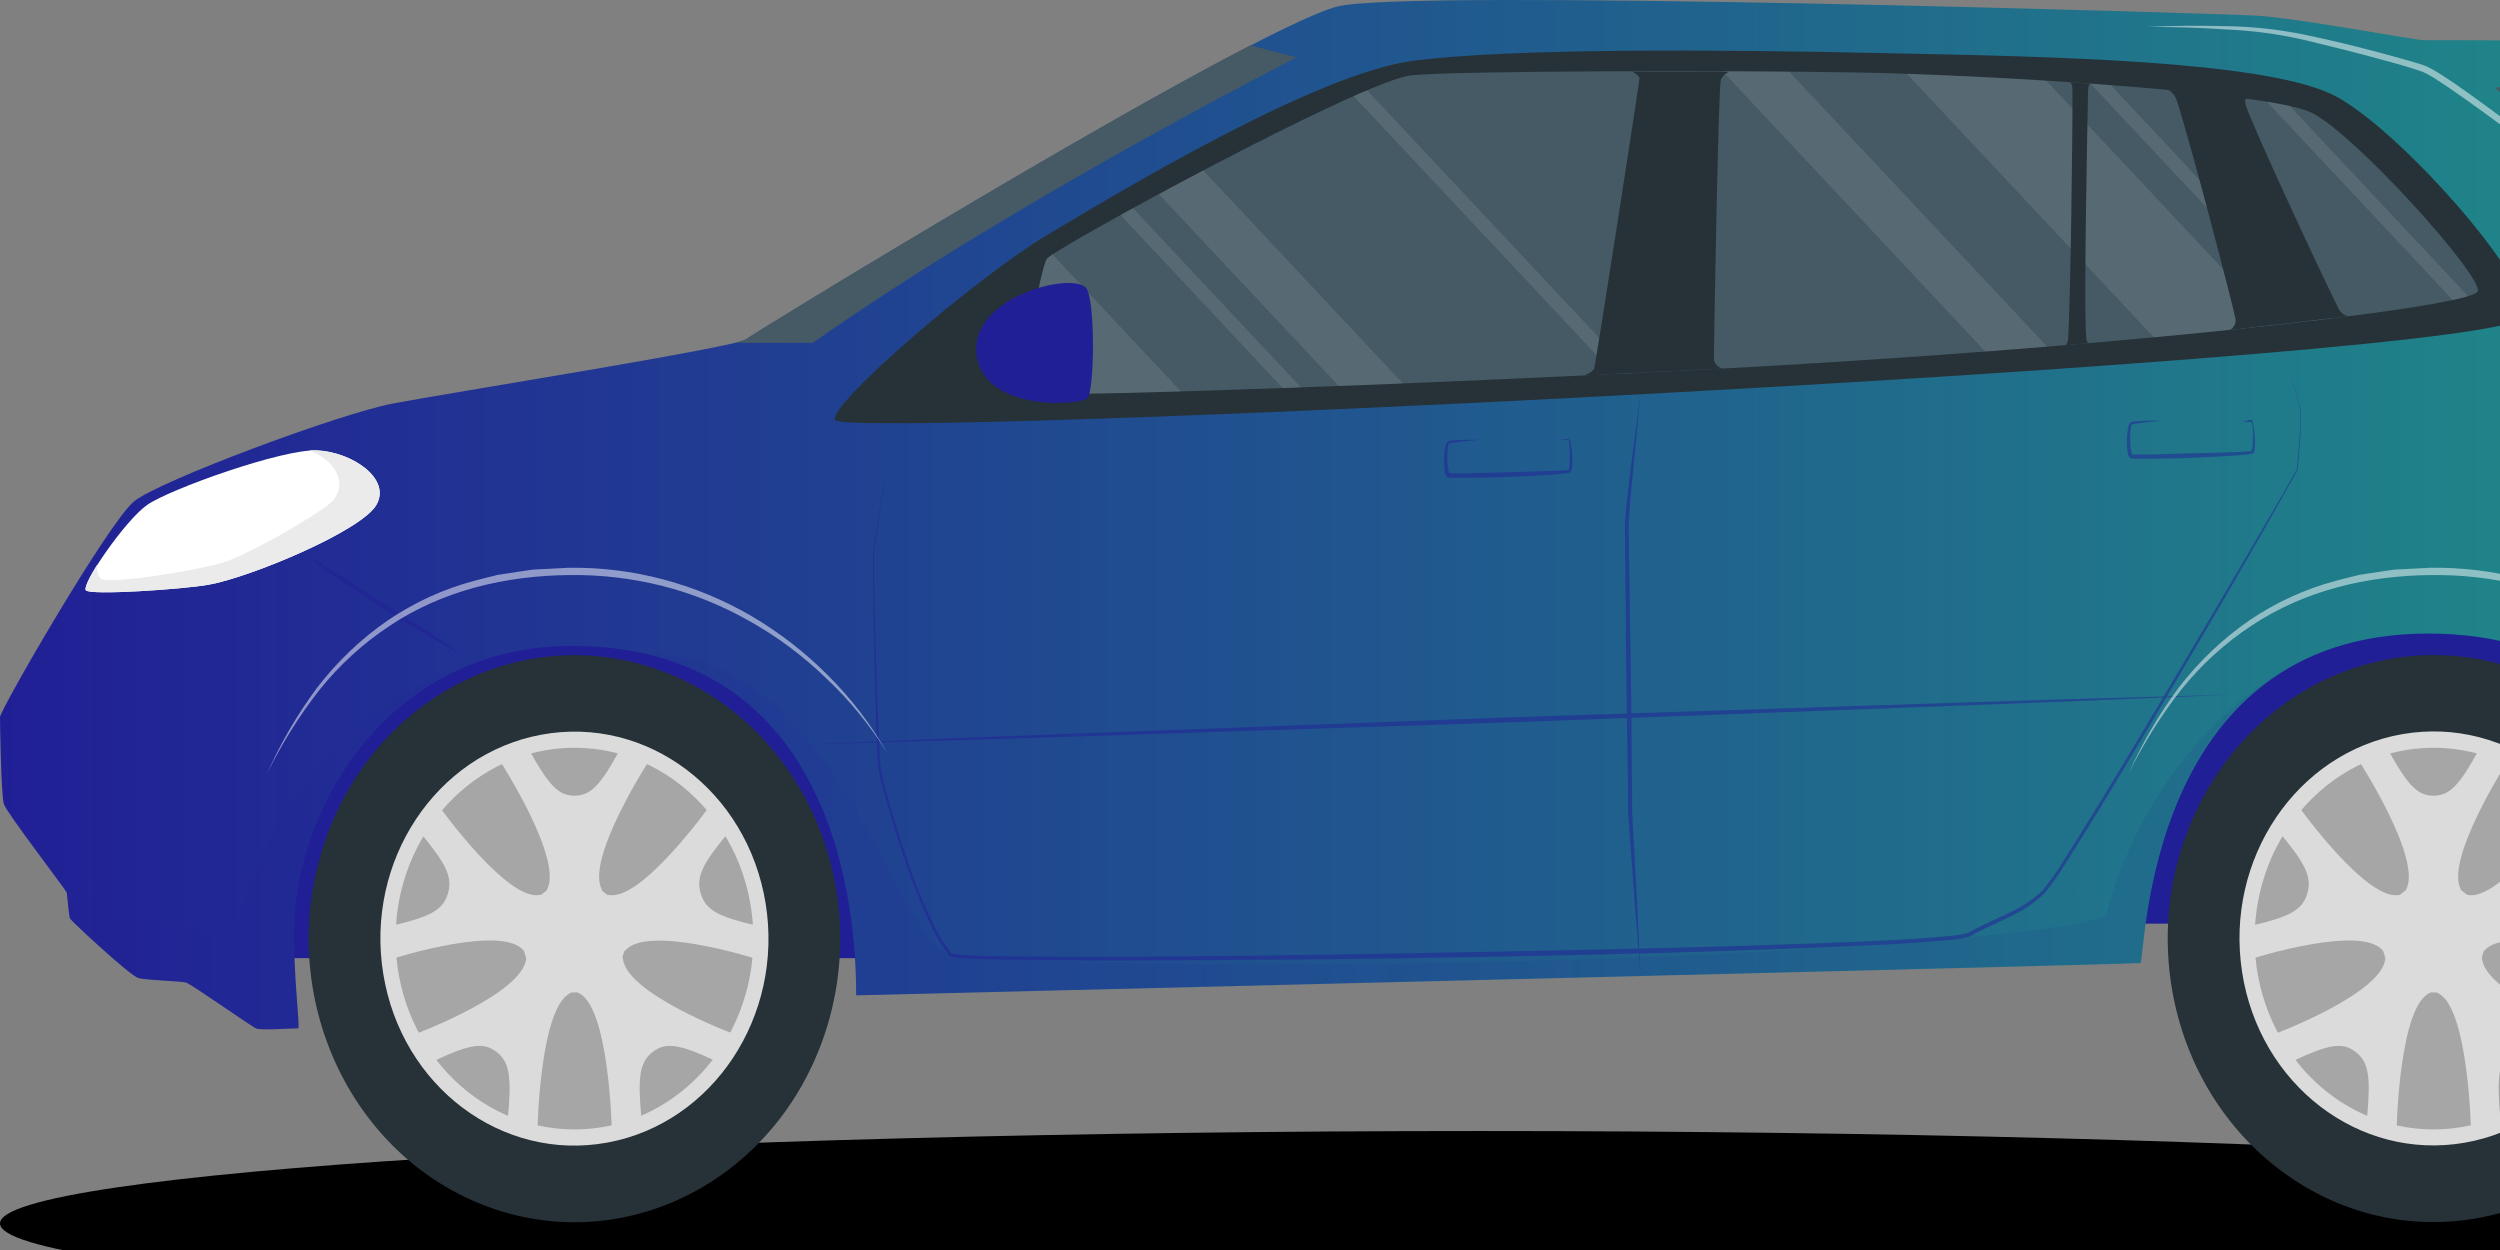 <svg width="76" height="38" viewBox="0 0 76 38" fill="none" xmlns="http://www.w3.org/2000/svg">
<rect x="0" y="0" width="76" height="38" fill="#808080" stroke="none"/>
<path d="M45 40C20.147 40 0 38.743 0 37.192C0 35.641 20.147 34.383 45 34.383C69.853 34.383 90 35.641 90 37.192C90 38.743 69.853 40 45 40Z" fill="black"/>
<path d="M83.574 28.077H64.045C64.045 28.077 66.184 18.344 73.81 18.344C81.436 18.344 83.24 25.903 83.574 28.077Z" fill="#211F96"/>
<path opacity="0.2" d="M83.574 28.077H64.045C64.045 28.077 66.184 18.344 73.81 18.344C81.436 18.344 83.24 25.903 83.574 28.077Z" fill="#211F96"/>
<path d="M26.895 29.127H7.366C7.366 29.127 9.504 19.395 17.13 19.395C24.756 19.395 26.56 26.953 26.895 29.127Z" fill="#211F96"/>
<path opacity="0.2" d="M26.895 29.127H7.366C7.366 29.127 9.504 19.395 17.13 19.395C24.756 19.395 26.56 26.953 26.895 29.127Z" fill="#211F96"/>
<path d="M88.039 10.322C88.458 11.033 89.193 18.849 89.236 19.128C89.28 19.407 89.889 20.596 89.899 20.826C89.909 21.057 90.06 24.578 89.973 24.81C89.777 25.226 89.552 25.626 89.301 26.007C89.193 26.144 86.426 28.687 86.117 28.721C85.809 28.754 82.943 28.777 82.89 28.721C82.837 28.664 82.497 19.26 73.819 19.26C65.142 19.26 65.228 29.245 65.069 29.278C64.91 29.312 26.027 30.259 26.027 30.259C26.027 28.731 25.915 19.636 17.394 19.636C11.844 19.636 9.039 24.517 8.943 28.117C8.904 29.614 9.139 31.262 9.061 31.262C8.803 31.262 7.929 31.331 7.777 31.262C7.626 31.192 5.812 29.918 5.663 29.872C5.513 29.825 4.466 29.802 4.21 29.735C3.955 29.668 2.158 27.991 2.127 27.922C2.095 27.852 2.04 27.192 2.03 27.135C2.021 27.079 0.202 24.707 0.118 24.445C0.033 24.183 0 22.017 0 21.802C0 21.585 3.302 15.872 4.074 15.243C4.847 14.614 10.325 12.576 11.936 12.268C13.548 11.96 22.353 10.559 22.674 10.318C22.994 10.077 38.038 0.883 40.656 0.197C42.771 -0.35 67.26 0.407 68.542 0.472C69.823 0.537 73.371 1.223 73.713 1.223C74.055 1.223 77.988 1.202 78.222 1.315C78.456 1.428 78.222 2.433 77.923 2.615C77.624 2.797 87.314 9.091 88.039 10.322Z" fill="url(#paint0_linear_1414_19785)"/>
<path d="M87.478 9.731C87.386 9.821 85.855 9.861 85.693 9.794C85.532 9.727 75.89 2.875 75.882 2.682C75.882 2.581 77.69 2.607 77.91 2.619C78.13 2.632 87.655 9.559 87.478 9.731Z" fill="#455A64"/>
<path d="M76.738 9.622C76.319 10.939 25.663 13.396 25.386 12.767C25.18 12.293 29.71 8.412 31.829 7.148C33.947 5.884 40.003 2.219 42.991 1.843C45.978 1.468 52.012 1.499 57.28 1.615C62.504 1.718 68.658 1.854 70.841 2.846C72.75 3.711 77.07 8.576 76.738 9.622Z" fill="#263238"/>
<path d="M75.325 8.852C75.197 9.347 64.012 10.63 50.9 11.28C37.788 11.93 31.316 12.033 31.157 11.964C30.998 11.895 31.605 8.169 31.829 7.861C32.053 7.553 41.446 2.424 42.92 2.288C44.394 2.152 52.355 2.135 56.382 2.202C60.409 2.269 68.786 2.785 70.213 3.399C71.467 3.94 75.455 8.358 75.325 8.852Z" fill="#455A64"/>
<g opacity="0.1">
<path d="M57.971 2.244L65.479 10.255C66.819 10.129 68.058 10.004 69.172 9.882L62.208 2.453C60.724 2.359 59.244 2.288 57.971 2.244Z" fill="white"/>
<path d="M31.179 11.174L31.938 11.983C32.699 11.983 34.017 11.956 35.902 11.901L31.995 7.735C31.935 7.77 31.879 7.813 31.828 7.861C31.669 8.081 31.311 10.046 31.179 11.174Z" fill="white"/>
<path d="M52.37 2.168L60.353 10.687C60.994 10.639 61.623 10.591 62.236 10.538L54.39 2.179C53.755 2.173 53.071 2.168 52.37 2.168Z" fill="white"/>
<path d="M35.229 5.9L40.701 11.735L42.647 11.658L36.577 5.179C36.111 5.427 35.661 5.668 35.229 5.9Z" fill="white"/>
<path d="M63.552 2.544L70.309 9.752L70.824 9.689L64.167 2.588L63.552 2.544Z" fill="white"/>
<path d="M34.065 6.536L38.996 11.798L39.551 11.779L34.441 6.328L34.065 6.536Z" fill="white"/>
<path d="M41.15 2.921L49.071 11.368L49.621 11.345L41.563 2.749C41.431 2.797 41.293 2.858 41.15 2.921Z" fill="white"/>
<path d="M68.913 3.093L74.565 9.121C74.762 9.081 74.911 9.041 75.029 9.003L69.609 3.223C69.408 3.179 69.176 3.135 68.913 3.093Z" fill="white"/>
</g>
<path d="M68.307 3.001C68.254 3.001 68.23 3.074 68.275 3.21C68.539 3.986 70.589 8.379 71.102 9.404C71.134 9.458 71.176 9.505 71.226 9.541C71.275 9.577 71.332 9.601 71.391 9.614L67.778 10.033C67.841 10.005 67.893 9.955 67.926 9.892C67.958 9.828 67.969 9.754 67.957 9.683C67.92 9.44 66.581 4.275 66.159 3.007C66.111 2.889 66.025 2.793 65.917 2.737C65.846 2.737 66.534 2.749 67.186 2.82C67.754 2.873 68.307 3.001 68.307 3.001Z" fill="#263238"/>
<path d="M63.547 2.542C63.547 2.542 63.48 2.581 63.478 2.722C63.455 3.936 63.327 10.02 63.437 10.354C63.451 10.398 63.468 10.425 63.49 10.433L62.806 10.492C62.843 10.439 62.864 10.376 62.869 10.31C62.945 9.28 63.014 3.705 63.002 2.674C62.996 2.61 62.974 2.55 62.938 2.5L63.547 2.542Z" fill="#263238"/>
<path d="M52.315 2.418C52.234 2.688 52.102 10.63 52.102 10.888C52.102 11.146 52.376 11.205 52.376 11.205L48.142 11.415C48.142 11.415 48.417 11.333 48.464 11.194C48.512 11.056 49.84 2.493 49.84 2.388C49.84 2.284 49.624 2.179 49.624 2.179H52.572C52.461 2.22 52.368 2.306 52.315 2.418Z" fill="#263238"/>
<path d="M11.443 15.35C10.983 16.145 7.596 17.556 6.333 17.778C5.537 17.916 2.775 18.103 2.614 17.948C2.453 17.793 3.793 15.828 4.473 15.35C5.153 14.872 8.601 13.639 9.65 13.692C10.7 13.744 11.907 14.545 11.443 15.35Z" fill="white"/>
<path d="M2.612 17.948C2.774 18.103 5.533 17.916 6.331 17.778C7.597 17.556 10.983 16.145 11.441 15.348C11.899 14.551 10.689 13.744 9.647 13.692C9.566 13.687 9.484 13.687 9.403 13.692C10.374 14.073 10.573 14.883 9.981 15.344C9.389 15.805 7.497 16.887 6.74 17.113C5.983 17.34 3.291 17.784 3.057 17.585C3.011 17.528 2.978 17.46 2.96 17.388C2.942 17.315 2.94 17.239 2.952 17.166C2.699 17.573 2.552 17.891 2.612 17.948Z" fill="#EBEBEB"/>
<g opacity="0.5">
<path d="M49.869 11.987L49.58 14.174L49.454 15.27C49.437 15.453 49.417 15.635 49.403 15.822C49.39 16.008 49.403 16.189 49.403 16.373L49.441 20.791L49.476 23.001L49.492 24.106V24.657L49.531 25.209L49.692 27.404L49.869 29.607L49.765 27.404L49.645 25.2L49.616 24.651V24.097L49.606 22.994L49.584 20.789L49.513 16.386C49.513 16.203 49.5 16.017 49.513 15.836C49.527 15.656 49.537 15.472 49.553 15.287L49.657 14.191L49.869 11.987Z" fill="#211F96"/>
<path d="M27.139 12.989L26.789 15.189L26.616 16.287L26.573 16.562C26.555 16.654 26.544 16.747 26.542 16.841C26.542 17.027 26.542 17.212 26.542 17.398C26.554 18.885 26.589 20.369 26.632 21.856C26.642 22.227 26.658 22.598 26.675 22.971C26.694 23.346 26.76 23.715 26.872 24.07C27.069 24.785 27.281 25.492 27.521 26.192C27.753 26.895 28.032 27.579 28.354 28.24L28.484 28.486C28.529 28.565 28.58 28.643 28.627 28.721C28.674 28.8 28.728 28.876 28.786 28.947L28.871 29.058C28.918 29.086 28.97 29.103 29.024 29.106C29.376 29.146 29.722 29.15 30.072 29.163C32.859 29.224 35.646 29.196 38.431 29.177C41.216 29.159 44.005 29.113 46.79 29.058C49.575 29.003 52.362 28.922 55.147 28.813C56.539 28.752 57.93 28.704 59.322 28.57C59.5 28.555 59.677 28.525 59.851 28.479C59.949 28.439 60.008 28.391 60.09 28.352C60.173 28.312 60.246 28.272 60.324 28.234C60.639 28.081 60.965 27.947 61.279 27.779C61.599 27.616 61.895 27.404 62.158 27.15C62.387 26.865 62.599 26.565 62.791 26.251C63.577 25.022 64.326 23.768 65.075 22.516C65.824 21.265 66.565 20 67.302 18.742C68.039 17.485 68.766 16.214 69.483 14.939L69.751 14.459C69.772 14.421 69.792 14.375 69.814 14.333L69.845 14.27C69.851 14.248 69.855 14.225 69.855 14.201L69.88 13.924C69.91 13.553 69.937 13.182 69.949 12.811C69.949 12.719 69.949 12.624 69.949 12.532C69.937 12.439 69.918 12.347 69.892 12.258C69.843 12.079 69.788 11.903 69.729 11.729C69.613 11.379 69.487 11.031 69.358 10.681C69.489 11.026 69.61 11.376 69.721 11.729C69.778 11.905 69.833 12.081 69.879 12.26C69.904 12.348 69.923 12.438 69.933 12.53C69.933 12.622 69.933 12.717 69.933 12.809C69.918 13.18 69.888 13.549 69.855 13.918L69.829 14.197C69.827 14.22 69.823 14.242 69.817 14.264L69.788 14.323C69.766 14.363 69.749 14.4 69.725 14.44L69.456 14.918C68.729 16.176 67.988 17.434 67.245 18.692C65.757 21.208 64.277 23.724 62.724 26.181C62.534 26.488 62.327 26.782 62.103 27.062C61.846 27.306 61.557 27.509 61.246 27.666C60.936 27.829 60.611 27.964 60.293 28.117C60.212 28.154 60.132 28.194 60.053 28.236C59.974 28.278 59.892 28.335 59.827 28.358C59.655 28.404 59.481 28.436 59.304 28.452C57.928 28.58 56.525 28.624 55.133 28.681C52.35 28.783 49.565 28.846 46.78 28.903C43.995 28.959 41.208 29.014 38.423 29.047C35.638 29.081 32.851 29.11 30.066 29.06C29.72 29.047 29.368 29.043 29.028 29.006C28.995 29.001 28.962 28.995 28.93 28.987L28.849 28.882C28.792 28.817 28.741 28.746 28.694 28.672C28.647 28.595 28.598 28.521 28.552 28.442L28.425 28.201C28.102 27.544 27.824 26.865 27.591 26.167C27.349 25.468 27.131 24.763 26.939 24.053C26.826 23.704 26.76 23.34 26.742 22.971L26.693 21.86C26.638 20.376 26.593 18.889 26.569 17.405C26.569 17.218 26.569 17.032 26.569 16.847C26.571 16.755 26.58 16.663 26.597 16.572L26.638 16.298L26.803 15.197L27.139 12.989Z" fill="#211F96"/>
<path d="M9.208 16.77C9.571 17.095 9.958 17.391 10.364 17.654C10.757 17.927 11.169 18.187 11.572 18.451C11.975 18.715 12.39 18.96 12.805 19.206C13.219 19.451 13.636 19.692 14.06 19.917C13.668 19.636 13.264 19.369 12.862 19.103L11.647 18.319L10.422 17.549L9.809 17.168C9.601 17.048 9.401 16.915 9.208 16.77Z" fill="#211F96"/>
<path d="M67.857 21.116L62.429 21.267L57.002 21.443L46.149 21.797L35.297 22.202L29.871 22.405L24.446 22.632L29.873 22.481L35.299 22.305L46.155 21.951L57.006 21.546L62.433 21.342L67.857 21.116Z" fill="#211F96"/>
<path d="M68.178 12.819L68.391 12.83H68.442C68.454 12.83 68.456 12.84 68.463 12.857C68.472 12.892 68.478 12.928 68.483 12.964C68.493 13.114 68.493 13.263 68.483 13.413C68.483 13.486 68.483 13.562 68.465 13.623C68.46 13.655 68.452 13.688 68.442 13.719H68.426C68.416 13.719 68.406 13.719 68.385 13.719C68.249 13.732 68.106 13.736 67.966 13.742C67.402 13.761 66.836 13.78 66.272 13.79L65.425 13.815H65H64.819C64.81 13.797 64.803 13.778 64.798 13.759C64.798 13.725 64.782 13.692 64.776 13.656C64.758 13.51 64.752 13.363 64.758 13.216C64.761 13.142 64.767 13.068 64.778 12.995C64.781 12.966 64.788 12.938 64.8 12.912C64.824 12.899 64.851 12.891 64.878 12.889C65.153 12.836 65.439 12.819 65.719 12.79C65.436 12.781 65.151 12.789 64.868 12.813C64.826 12.814 64.784 12.828 64.749 12.853C64.721 12.889 64.704 12.933 64.698 12.979C64.683 13.055 64.673 13.132 64.668 13.209C64.655 13.363 64.655 13.517 64.668 13.671C64.672 13.711 64.678 13.751 64.688 13.79C64.691 13.818 64.7 13.844 64.713 13.868C64.726 13.891 64.744 13.912 64.764 13.929C64.776 13.938 64.791 13.944 64.806 13.943H64.837H65.427L66.276 13.931C66.84 13.908 67.406 13.891 67.972 13.847C68.114 13.834 68.253 13.824 68.397 13.803C68.418 13.8 68.44 13.795 68.461 13.788C68.474 13.785 68.486 13.78 68.497 13.774C68.508 13.762 68.517 13.749 68.522 13.734C68.537 13.694 68.546 13.652 68.55 13.61C68.554 13.533 68.554 13.456 68.55 13.379C68.547 13.227 68.533 13.075 68.508 12.924C68.501 12.886 68.492 12.849 68.479 12.813L68.465 12.784C68.465 12.773 68.436 12.765 68.43 12.767H68.379L68.178 12.819Z" fill="#211F96"/>
<path d="M47.406 13.367L47.618 13.379H47.671C47.683 13.379 47.685 13.39 47.693 13.406C47.702 13.442 47.708 13.479 47.71 13.515C47.724 13.664 47.728 13.813 47.72 13.962C47.721 14.04 47.717 14.118 47.708 14.195C47.705 14.228 47.697 14.261 47.685 14.291H47.669H47.628C47.49 14.306 47.349 14.308 47.207 14.314C46.643 14.333 46.079 14.352 45.513 14.363L44.666 14.388H44.243H44.062C44.053 14.37 44.045 14.351 44.039 14.331C44.039 14.3 44.025 14.266 44.019 14.229C44.001 14.082 43.995 13.935 44.002 13.788C44.004 13.718 44.01 13.648 44.019 13.578C44.024 13.55 44.032 13.521 44.043 13.495C44.043 13.484 44.09 13.476 44.121 13.469C44.397 13.417 44.681 13.4 44.963 13.371C44.678 13.363 44.393 13.37 44.11 13.394C44.067 13.396 44.026 13.409 43.99 13.434C43.964 13.471 43.947 13.514 43.941 13.559C43.926 13.636 43.916 13.713 43.909 13.79C43.897 13.944 43.897 14.099 43.909 14.254C43.909 14.291 43.915 14.331 43.927 14.373C43.935 14.428 43.963 14.477 44.005 14.509C44.017 14.519 44.032 14.525 44.047 14.524H44.078H44.668L45.517 14.511C46.083 14.491 46.649 14.472 47.213 14.428C47.356 14.415 47.496 14.405 47.639 14.384C47.661 14.382 47.682 14.377 47.702 14.369L47.738 14.356C47.749 14.345 47.758 14.331 47.765 14.316C47.78 14.277 47.788 14.235 47.791 14.193C47.798 14.116 47.801 14.039 47.801 13.962C47.797 13.809 47.783 13.657 47.758 13.507C47.752 13.468 47.743 13.431 47.73 13.394C47.726 13.383 47.721 13.373 47.714 13.364C47.71 13.359 47.705 13.355 47.699 13.353C47.694 13.35 47.687 13.349 47.681 13.35H47.628L47.406 13.367Z" fill="#211F96"/>
</g>
<path d="M65.996 29.862C65.309 25.159 68.324 20.753 72.732 20.019C77.141 19.285 81.272 22.502 81.96 27.204C82.647 31.906 79.632 36.313 75.224 37.047C70.816 37.781 66.684 34.564 65.996 29.862Z" fill="#263238"/>
<path d="M68.158 29.541C67.634 26.111 69.815 22.878 73.03 22.318C76.245 21.759 79.277 24.086 79.801 27.516C80.325 30.946 78.144 34.179 74.928 34.738C71.713 35.298 68.682 32.971 68.158 29.541Z" fill="#DBDBDB"/>
<path d="M73.98 34.335C70.976 34.335 68.541 31.738 68.541 28.534C68.541 25.33 70.976 22.732 73.98 22.732C76.983 22.732 79.418 25.33 79.418 28.534C79.418 31.738 76.983 34.335 73.98 34.335Z" fill="#A6A6A6"/>
<path d="M73.125 27.079H74.831C74.255 26.19 76.264 23.095 76.264 23.095L75.365 22.774C74.776 23.869 74.469 24.189 73.978 24.189C73.487 24.189 73.192 23.869 72.586 22.774L71.69 23.095C71.69 23.095 73.701 26.19 73.125 27.079Z" fill="#DBDBDB"/>
<path d="M74.977 27.194L75.504 28.926C76.119 28.068 79.502 29.148 79.502 29.148V28.138C78.34 27.869 77.963 27.666 77.812 27.167C77.66 26.668 77.853 26.265 78.643 25.32L78.079 24.508C78.079 24.508 75.946 27.5 74.977 27.194Z" fill="#DBDBDB"/>
<path d="M75.452 29.102L74.076 30.173C75.033 30.53 75.115 34.297 75.115 34.297L76.012 33.993C75.894 32.736 75.959 32.287 76.356 31.979C76.753 31.67 77.171 31.742 78.26 32.251L78.809 31.429C78.809 31.429 75.473 30.182 75.452 29.102Z" fill="#DBDBDB"/>
<path d="M73.893 30.173L72.517 29.102C72.493 30.182 69.16 31.429 69.16 31.429L69.71 32.253C70.797 31.742 71.216 31.67 71.613 31.979C72.01 32.287 72.075 32.733 71.957 33.993L72.859 34.297C72.859 34.297 72.935 30.53 73.893 30.173Z" fill="#DBDBDB"/>
<path d="M72.456 28.922L72.982 27.194C72.013 27.504 69.871 24.508 69.871 24.508L69.307 25.32C70.093 26.265 70.29 26.668 70.14 27.167C69.991 27.666 69.61 27.869 68.448 28.14V29.148C68.448 29.148 71.841 28.062 72.456 28.922Z" fill="#DBDBDB"/>
<path d="M72.419 28.749C72.284 27.831 72.873 26.969 73.734 26.826C74.595 26.682 75.403 27.31 75.537 28.229C75.672 29.148 75.083 30.009 74.222 30.152C73.361 30.296 72.553 29.668 72.419 28.749Z" fill="#DBDBDB"/>
<path d="M14.683 36.628C10.494 34.99 8.343 30.04 9.879 25.571C11.414 21.103 16.055 18.808 20.244 20.446C24.432 22.084 26.583 27.034 25.048 31.503C23.513 35.971 18.872 38.266 14.683 36.628Z" fill="#263238"/>
<path d="M11.651 29.605C11.096 26.181 13.249 22.925 16.459 22.334C19.669 21.742 22.721 24.039 23.275 27.463C23.83 30.887 21.677 34.143 18.467 34.734C15.257 35.326 12.205 33.029 11.651 29.605Z" fill="#DBDBDB"/>
<path d="M17.464 34.335C14.46 34.335 12.025 31.738 12.025 28.534C12.025 25.33 14.46 22.732 17.464 22.732C20.468 22.732 22.902 25.33 22.902 28.534C22.902 31.738 20.468 34.335 17.464 34.335Z" fill="#A6A6A6"/>
<path d="M16.609 27.079H18.317C17.741 26.19 19.75 23.095 19.75 23.095L18.852 22.774C18.262 23.869 17.956 24.189 17.464 24.189C16.973 24.189 16.678 23.869 16.073 22.774L15.176 23.095C15.176 23.095 17.185 26.19 16.609 27.079Z" fill="#DBDBDB"/>
<path d="M18.46 27.194L18.986 28.926C19.602 28.068 22.984 29.148 22.984 29.148L22.994 28.138C21.832 27.869 21.455 27.666 21.304 27.167C21.152 26.668 21.345 26.265 22.135 25.32L21.571 24.508C21.571 24.508 19.429 27.5 18.46 27.194Z" fill="#DBDBDB"/>
<path d="M18.934 29.102L17.558 30.173C18.513 30.53 18.596 34.297 18.596 34.297L19.5 33.993C19.38 32.736 19.445 32.287 19.842 31.979C20.239 31.67 20.66 31.742 21.747 32.251L22.295 31.429C22.295 31.429 18.956 30.182 18.934 29.102Z" fill="#DBDBDB"/>
<path d="M17.375 30.173L15.999 29.102C15.976 30.182 12.642 31.429 12.642 31.429L13.193 32.253C14.279 31.742 14.698 31.67 15.095 31.979C15.492 32.287 15.557 32.733 15.439 33.993L16.341 34.297C16.341 34.297 16.418 30.53 17.375 30.173Z" fill="#DBDBDB"/>
<path d="M15.938 28.922L16.457 27.194C15.488 27.504 13.346 24.508 13.346 24.508L12.782 25.32C13.568 26.265 13.764 26.668 13.615 27.167C13.466 27.666 13.084 27.869 11.923 28.14V29.148C11.923 29.148 15.325 28.062 15.938 28.922Z" fill="#DBDBDB"/>
<path d="M15.883 28.494C15.883 28.826 15.975 29.15 16.148 29.426C16.32 29.702 16.566 29.917 16.853 30.044C17.141 30.171 17.457 30.204 17.762 30.139C18.067 30.074 18.347 29.915 18.567 29.68C18.787 29.445 18.936 29.147 18.997 28.821C19.058 28.496 19.027 28.159 18.908 27.852C18.789 27.546 18.587 27.284 18.328 27.099C18.07 26.915 17.766 26.817 17.455 26.817C17.038 26.817 16.638 26.993 16.343 27.308C16.048 27.622 15.883 28.049 15.883 28.494Z" fill="#DBDBDB"/>
<path d="M33.009 8.744C33.304 9.058 33.276 11.867 33.062 12.098C32.848 12.329 29.917 12.532 29.687 10.788C29.457 9.043 32.549 8.259 33.009 8.744Z" fill="#211F96"/>
<path d="M22.328 10.421H24.712C30.91 6.058 39.416 1.745 39.416 1.745L38.005 1.38C32.855 4.039 22.928 10.119 22.674 10.316C22.563 10.365 22.447 10.4 22.328 10.421Z" fill="#455A64"/>
<g opacity="0.5">
<path d="M83.574 22.906C83.076 22.03 82.467 21.232 81.764 20.533C81.062 19.829 80.281 19.223 79.437 18.728C77.734 17.738 75.821 17.233 73.882 17.26L73.159 17.298L72.799 17.315C72.68 17.329 72.56 17.35 72.44 17.367L71.724 17.476C71.489 17.529 71.255 17.596 71.021 17.654C70.082 17.902 69.187 18.311 68.371 18.866C67.561 19.425 66.838 20.116 66.227 20.913C65.632 21.715 65.123 22.588 64.712 23.512C65.156 22.61 65.688 21.761 66.3 20.977C66.917 20.209 67.642 19.548 68.45 19.017C70.067 17.939 71.988 17.501 73.882 17.482C74.833 17.467 75.781 17.576 76.707 17.807C77.632 18.04 78.526 18.399 79.366 18.875C80.21 19.348 80.993 19.933 81.699 20.617C82.416 21.288 83.047 22.058 83.574 22.906Z" fill="white"/>
<path d="M26.982 22.906C26.484 22.03 25.875 21.232 25.172 20.533C24.471 19.829 23.689 19.223 22.845 18.728C21.142 17.738 19.23 17.233 17.291 17.26L16.567 17.298L16.208 17.315C16.088 17.329 15.968 17.35 15.848 17.367L15.133 17.476C14.897 17.529 14.663 17.596 14.429 17.654C13.49 17.902 12.595 18.311 11.78 18.866C10.969 19.425 10.246 20.116 9.635 20.913C9.04 21.715 8.532 22.588 8.12 23.512C8.564 22.61 9.096 21.761 9.708 20.977C10.325 20.209 11.05 19.548 11.858 19.017C13.476 17.939 15.396 17.501 17.291 17.482C18.241 17.467 19.19 17.576 20.115 17.807C21.041 18.04 21.934 18.399 22.774 18.875C23.617 19.346 24.4 19.928 25.105 20.608C25.824 21.282 26.455 22.055 26.982 22.906Z" fill="white"/>
<path d="M82.404 8.607C81.146 7.559 79.869 6.527 78.583 5.515C77.298 4.502 75.999 3.506 74.653 2.56C74.483 2.445 74.312 2.332 74.138 2.223C74.051 2.168 73.963 2.116 73.87 2.068C73.776 2.018 73.677 1.978 73.575 1.948C73.182 1.829 72.801 1.724 72.412 1.619C71.626 1.409 70.857 1.219 70.071 1.057C69.282 0.895 68.481 0.807 67.677 0.795C66.877 0.776 66.077 0.778 65.279 0.818C66.077 0.818 66.877 0.841 67.673 0.896C68.466 0.928 69.255 1.033 70.032 1.21C70.818 1.397 71.588 1.59 72.361 1.801C72.754 1.906 73.135 2.011 73.514 2.137C73.606 2.163 73.695 2.2 73.78 2.246C73.864 2.292 73.951 2.342 74.035 2.397C74.206 2.504 74.373 2.619 74.54 2.732C75.879 3.657 77.174 4.659 78.471 5.64L82.404 8.607Z" fill="white"/>
</g>
<path opacity="0.1" d="M19.748 19.889C25.936 21.399 26.026 28.876 26.026 30.247C26.026 30.247 64.907 29.301 65.068 29.266C65.198 29.236 65.159 22.691 69.746 20.198C67.686 21.284 65.045 23.917 64.046 27.762C63.938 28.182 58.276 28.811 48.598 29.144C38.92 29.477 30.515 29.266 28.907 29.027C27.3 28.788 25.436 19.856 19.748 19.889Z" fill="#211F96"/>
<path opacity="0.1" d="M0.117 24.433C0.202 24.697 2.02 27.066 2.03 27.123C2.04 27.179 2.093 27.84 2.126 27.911C2.16 27.982 3.954 29.653 4.21 29.723C4.465 29.792 5.513 29.813 5.662 29.859C5.811 29.905 7.628 31.18 7.779 31.249C7.93 31.318 8.803 31.249 9.06 31.249C9.137 31.249 8.901 29.601 8.942 28.104C9.011 25.491 10.515 22.204 13.445 20.598C11.851 20.961 9.192 23.282 8.119 25.676C7.046 28.07 7.321 28.247 7.071 28.534C6.822 28.821 5.986 28.24 5.603 28.137C5.22 28.035 3.968 28.001 3.486 27.898C3.005 27.796 2.928 26.871 2.598 26.666C2.268 26.46 0.593 25.037 0.117 24.433Z" fill="#211F96"/>
<defs>
<linearGradient id="paint0_linear_1414_19785" x1="0" y1="15.646" x2="90" y2="15.646" gradientUnits="userSpaceOnUse">
<stop stop-color="#211F96"/>
<stop offset="1" stop-color="#1F9686"/>
</linearGradient>
</defs>
</svg>
